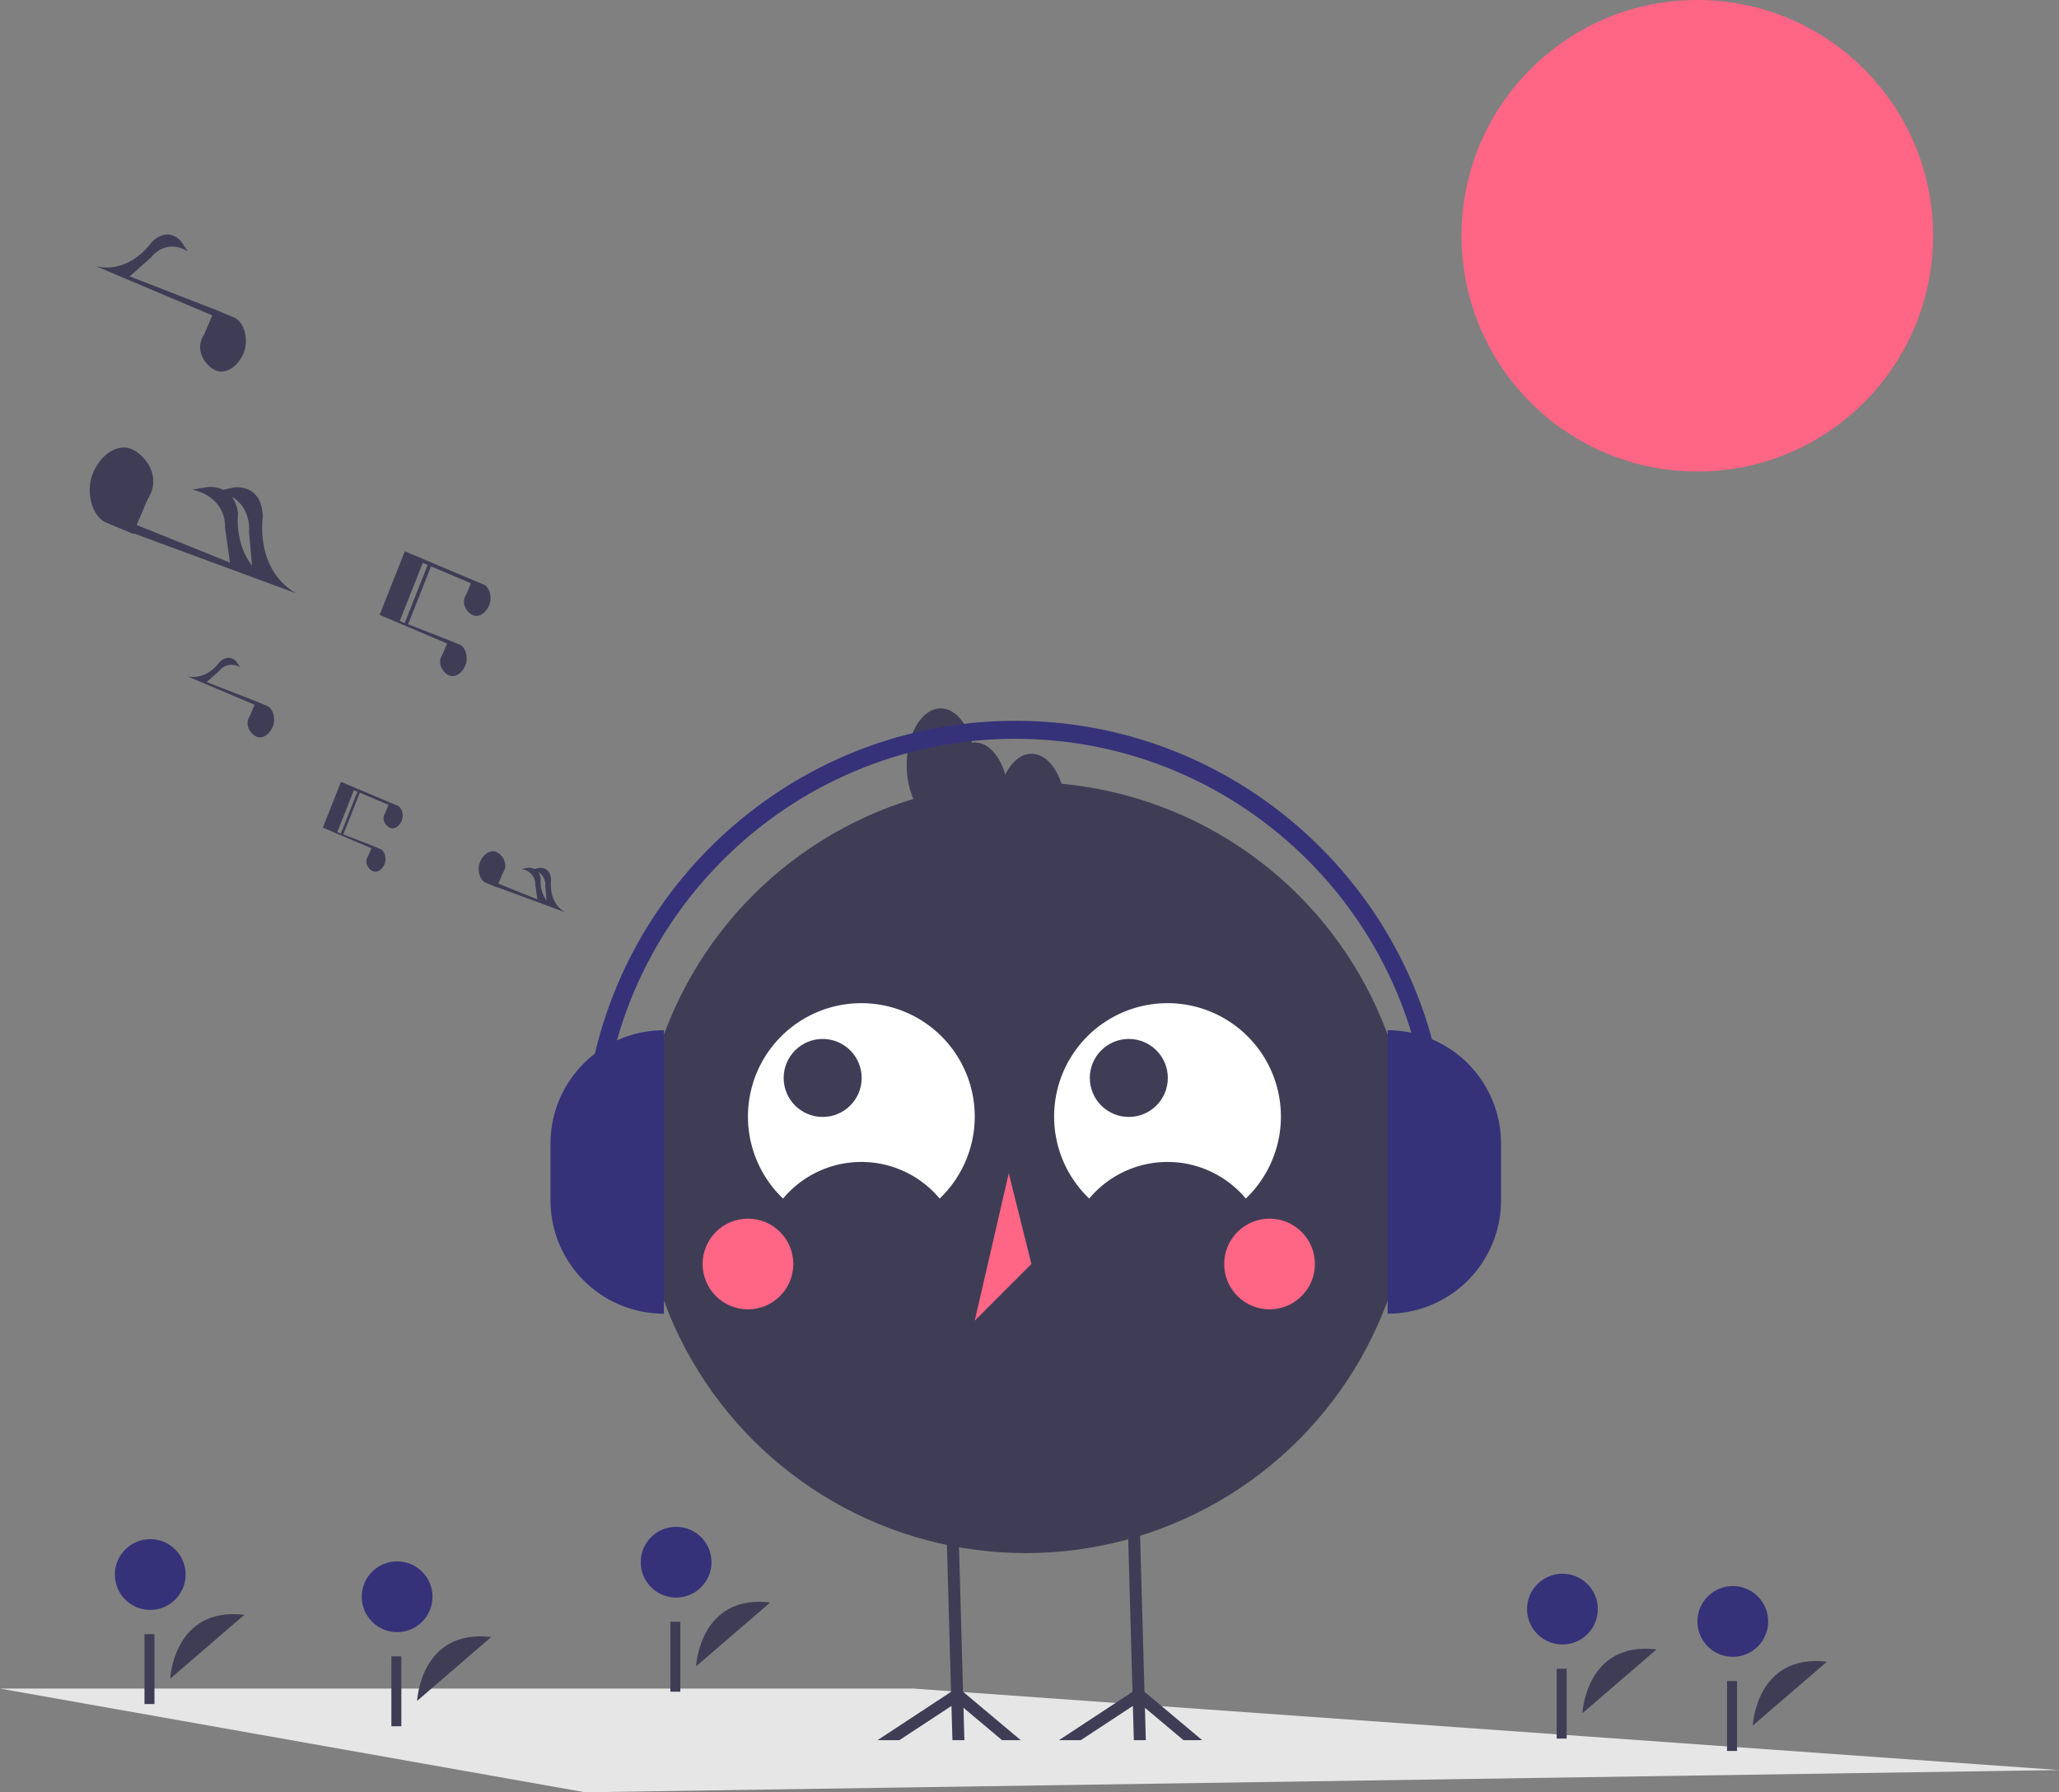<svg id="a780dc9c-2107-4fd6-8fec-765248a5097a" data-name="Layer 1" xmlns="http://www.w3.org/2000/svg" width="887.772" height="772.831" viewBox="0 0 887.772 772.831"><rect x="0" y="0" width="887.772" height="772.831" fill="#808080" stroke="none"/><title>happy_music</title><polygon points="887.772 763.25 252.263 772.831 0 728.121 393.817 728.121 887.772 763.25" fill="#e6e6e6"/><circle cx="731.822" cy="101.66" r="101.66" fill="#ff6584"/><path d="M335.954,797.02s1.487-31.159,31.971-27.537" transform="translate(-156.114 -63.585)" fill="#3f3d56"/><circle cx="171.227" cy="688.526" r="15.257" fill="#353279"/><rect x="168.744" y="714.218" width="4.307" height="30.147" fill="#3f3d56"/><path d="M838.401,802.342s1.487-31.159,31.971-27.537" transform="translate(-156.114 -63.585)" fill="#3f3d56"/><circle cx="673.673" cy="693.849" r="15.257" fill="#353279"/><rect x="671.191" y="719.541" width="4.307" height="30.147" fill="#3f3d56"/><path d="M911.851,807.665s1.487-31.159,31.971-27.537" transform="translate(-156.114 -63.585)" fill="#3f3d56"/><circle cx="747.124" cy="699.171" r="15.257" fill="#353279"/><rect x="744.642" y="724.863" width="4.307" height="30.147" fill="#3f3d56"/><path d="M456.243,782.116s1.487-31.159,31.971-27.537" transform="translate(-156.114 -63.585)" fill="#3f3d56"/><circle cx="291.516" cy="673.623" r="15.257" fill="#353279"/><rect x="289.033" y="699.315" width="4.307" height="30.147" fill="#3f3d56"/><path d="M229.504,787.439s1.487-31.159,31.971-27.537" transform="translate(-156.114 -63.585)" fill="#3f3d56"/><circle cx="64.776" cy="678.946" r="15.257" fill="#353279"/><rect x="62.294" y="704.638" width="4.307" height="30.147" fill="#3f3d56"/><circle cx="442.277" cy="503.482" r="166.228" fill="#3f3d56"/><path d="M493.74,580.41a43.988,43.988,0,0,1,67.519,0,48.891,48.891,0,1,0-67.519,0Z" transform="translate(-156.114 -63.585)" fill="#fff"/><path d="M625.745,580.41a43.988,43.988,0,0,1,67.519,0,48.891,48.891,0,1,0-67.519,0Z" transform="translate(-156.114 -63.585)" fill="#fff"/><circle cx="354.707" cy="464.814" r="16.818" fill="#3f3d56"/><circle cx="486.707" cy="464.814" r="16.818" fill="#3f3d56"/><circle cx="322.495" cy="545.039" r="19.556" fill="#ff6584"/><circle cx="547.392" cy="545.039" r="19.556" fill="#ff6584"/><polygon points="434.943 505.926 420.276 569.484 444.721 545.039 434.943 505.926" fill="#ff6584"/><polygon points="510.307 750.38 493.655 736.404 494.043 750.38 488.871 750.38 488.458 735.602 465.975 750.38 456.563 750.38 488.29 729.526 487.061 685.737 486.143 652.666 491.302 652.524 492.233 685.737 493.461 729.487 518.348 750.38 510.307 750.38" fill="#3f3d56"/><polygon points="432.076 750.38 415.424 736.404 415.812 750.38 410.654 750.38 410.24 735.602 387.757 750.38 378.345 750.38 410.059 729.526 408.831 685.737 407.913 652.666 413.084 652.524 414.015 685.737 415.23 729.487 440.118 750.38 432.076 750.38" fill="#3f3d56"/><path d="M600.835,388.616c-4.561,0-8.585,3.543-11.275,8.985-2.371-8.183-7.353-13.874-13.17-13.874a8.847,8.847,0,0,0-1.174.197c-2.236-8.737-7.434-14.864-13.493-14.864-8.101,0-14.667,10.945-14.667,24.445s6.567,24.445,14.667,24.445a8.847,8.847,0,0,0,1.174-.197c2.236,8.737,7.434,14.864,13.493,14.864,4.561,0,8.585-3.543,11.275-8.985,2.371,8.183,7.353,13.874,13.17,13.874,8.101,0,14.667-10.945,14.667-24.445S608.936,388.616,600.835,388.616Z" transform="translate(-156.114 -63.585)" fill="#3f3d56"/><path d="M393.474,507.833h0a48.891,48.891,0,0,1,48.891,48.891v24.445a48.891,48.891,0,0,1-48.891,48.891h0a0,0,0,0,1,0,0V507.833A0,0,0,0,1,393.474,507.833Z" transform="translate(679.724 1074.308) rotate(180)" fill="#353279"/><path d="M598.303,444.248h0A48.891,48.891,0,0,1,647.194,493.139v24.445a48.891,48.891,0,0,1-48.891,48.891h0a0,0,0,0,1,0,0V444.248A0,0,0,0,1,598.303,444.248Z" fill="#353279"/><path d="M780.037,560.565H772.279c0-98.377-80.036-178.414-178.414-178.414-98.377,0-178.414,80.036-178.414,178.414H407.695c0-102.655,83.516-186.171,186.171-186.171C696.521,374.394,780.037,457.91,780.037,560.565Z" transform="translate(-156.114 -63.585)" fill="#353279"/><polygon points="131.69 367.997 131.69 367.997 131.69 367.997 131.69 367.997" fill="#3f3d56"/><path d="M327.661,411.058l.001-.003-3.644-1.518-15.377-6.5-5.512-2.33-.423,1.068h0l-7.404,18.694L316.14,429.288l.109.099-1.404,3.311a5.862,5.862,0,0,0-.49.955c-.984,2.484.874,4.954,2.63,5.649s3.977-.754,4.961-3.237c.97-2.45.022-5.562-1.689-6.314l.002-.003-3.644-1.518-12.467-4.846,7.123-17.985-1.056-.418-7.126,17.992-1.542-.599,7.154-18.062.188.08,14.654,6.202.109.099-1.404,3.311a5.851,5.851,0,0,0-.49.955c-.984,2.484.874,4.954,2.63,5.649s3.977-.754,4.961-3.237C330.321,414.922,329.372,411.81,327.661,411.058Z" transform="translate(-156.114 -63.585)" fill="#3f3d56"/><path d="M399.781,456.952c-7.564-4.325-6.05-13.815-6.05-13.815-.19-6.165-5.284-5.293-5.284-5.293l-1.854.423a5.629,5.629,0,0,0-2.757-.51l-2.82.475c6.421,1.509,5.894,6.881,5.894,6.881l.9,6.281-16.826-6.788,1.932-4.555a8.129,8.129,0,0,0,.68-1.327c1.366-3.449-1.214-6.881-3.653-7.846-2.439-.966-5.524,1.047-6.89,4.496-1.347,3.402-.03,7.725,2.346,8.769l-.002.004,5.062,2.108.038-.119Zm-8.544-11.036.54,6.012a13.867,13.867,0,0,1-2.526-9.207,5.823,5.823,0,0,0-1.127-3.225A6.831,6.831,0,0,1,391.237,445.916Z" transform="translate(-156.114 -63.585)" fill="#3f3d56"/><path d="M271.433,368.041l.002-.004-5.062-2.108-21.154-8.223,5.339-4.75a6.744,6.744,0,0,1,9.217-1.51l-1.657-2.462s-3.115-4.124-7.475.239c0,0-5.395,7.953-13.869,5.926l28.94,12.249.152.138-1.95,4.598a8.124,8.124,0,0,0-.68,1.327c-1.366,3.449,1.214,6.88,3.653,7.846s5.524-1.047,6.89-4.496C275.127,373.407,273.81,369.085,271.433,368.041Z" transform="translate(-156.114 -63.585)" fill="#3f3d56"/><path d="M348.88,341.126l-1.95,4.598a8.132,8.132,0,0,0-.68,1.327c-1.366,3.449,1.214,6.88,3.653,7.846s5.524-1.047,6.89-4.496c1.348-3.402.031-7.725-2.346-8.769l.002-.004-5.062-2.108-17.315-6.731,9.893-24.98-1.466-.581-9.897,24.989-2.141-.832,9.936-25.087.262.111,20.353,8.614.152.138L357.213,319.76a8.137,8.137,0,0,0-.68,1.327c-1.366,3.449,1.214,6.881,3.653,7.847s5.524-1.047,6.89-4.497c1.348-3.402.031-7.725-2.346-8.769l.002-.004-5.062-2.108L338.985,304.812h0l-.001-0-.671-.284-7.655-3.236-10.871,27.447,28.94,12.249Zm-18.809-38.351Z" transform="translate(-156.114 -63.585)" fill="#3f3d56"/><path d="M257.167,200.556l.004-.007-8.713-3.629-36.416-14.156,9.191-8.177s6.114-8.483,15.866-2.599l-2.852-4.239s-5.362-7.099-12.868.412c0,0-9.287,13.691-23.874,10.201l49.819,21.086.262.237-3.357,7.916a14.005,14.005,0,0,0-1.171,2.285c-2.352,5.938,2.09,11.844,6.289,13.507s9.509-1.803,11.861-7.74C263.526,209.795,261.259,202.354,257.167,200.556Z" transform="translate(-156.114 -63.585)" fill="#3f3d56"/><path d="M283.907,319.47c-18.085-10.34-14.466-33.03-14.466-33.03-.455-14.741-12.634-12.654-12.634-12.654l-4.432,1.011a13.458,13.458,0,0,0-6.591-1.219l-6.742,1.135c15.353,3.607,14.092,16.451,14.092,16.451l2.151,15.017-40.229-16.229,4.619-10.891a19.451,19.451,0,0,0,1.627-3.173c3.266-8.247-2.903-16.451-8.735-18.76s-13.207,2.504-16.474,10.751c-3.222,8.135-.073,18.469,5.61,20.966l-.005.01,12.102,5.04.09-.285Zm-20.429-26.386,1.295,14.424c-7.596-10.083-6.043-22.062-6.043-22.062a13.925,13.925,0,0,0-2.694-7.711C264.761,282.956,263.478,293.084,263.478,293.084Z" transform="translate(-156.114 -63.585)" fill="#3f3d56"/></svg>